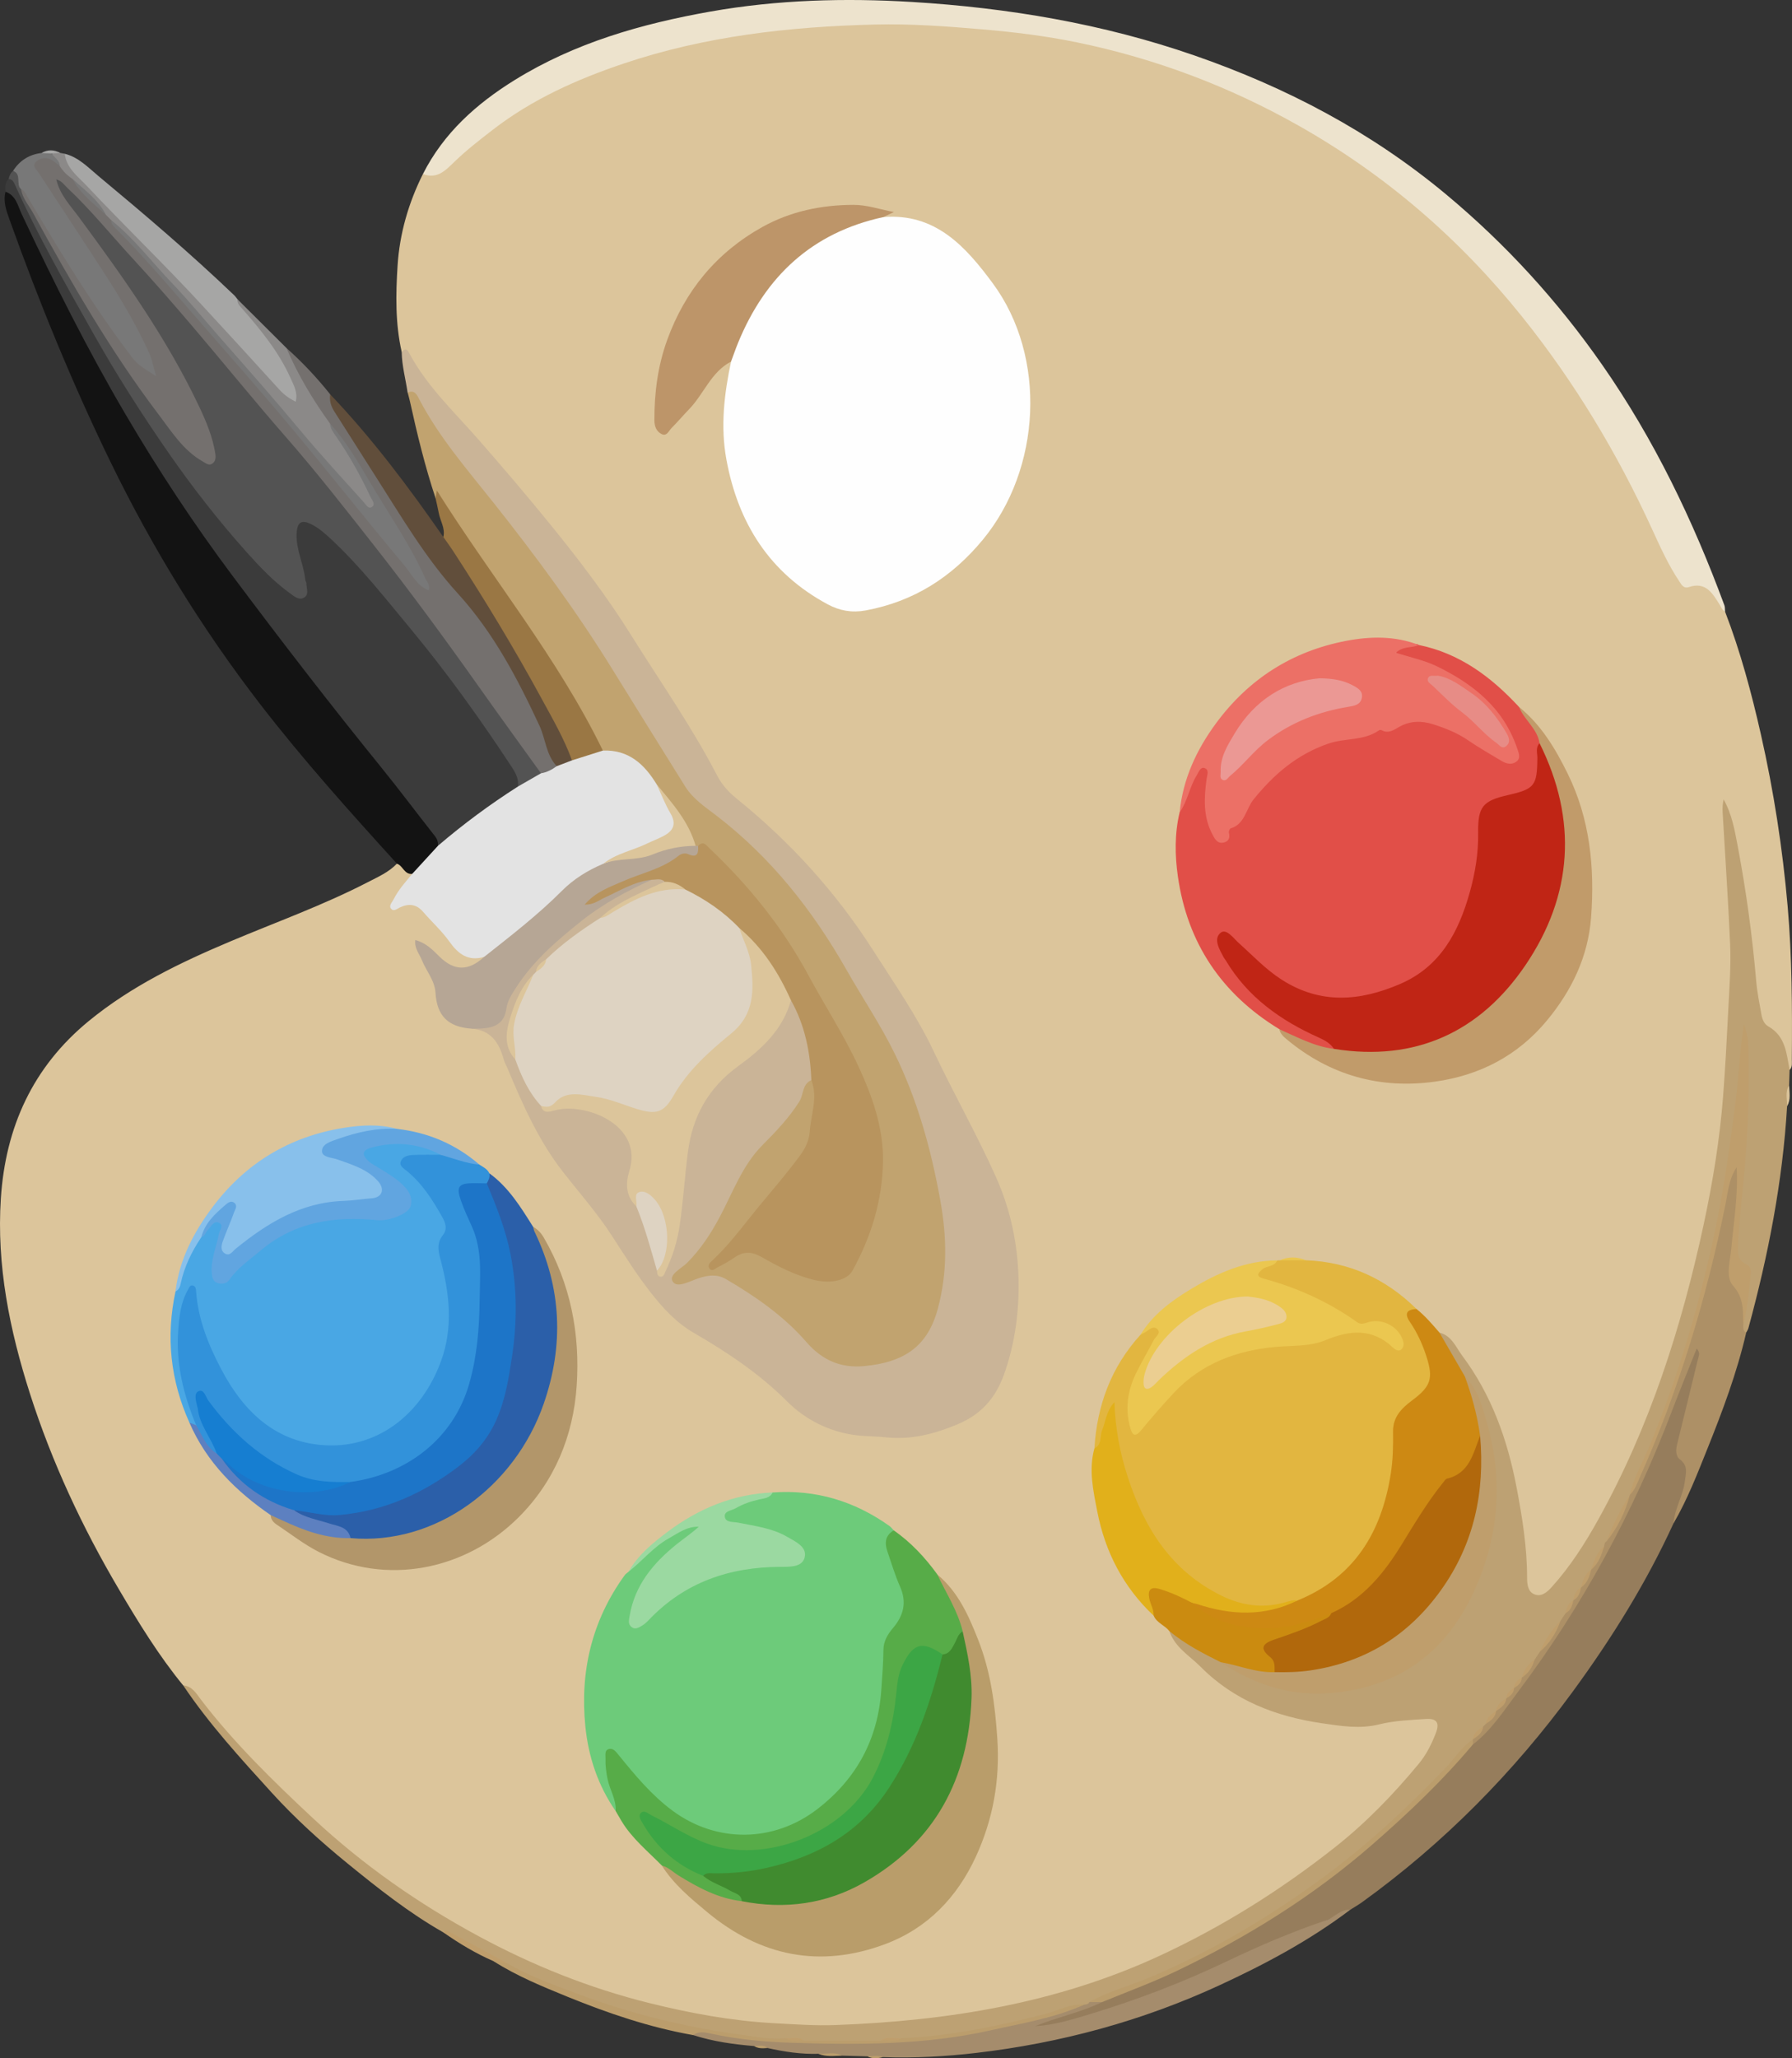 <?xml version="1.0" encoding="UTF-8"?>
<svg id="Layer_1" data-name="Layer 1" xmlns="http://www.w3.org/2000/svg" viewBox="0 0 1150.21 1320.58">
  <rect x="0" y="0" width="1150.21" height="1320.58" fill="#333333" stroke="none"/>
  <path d="M117.59,1081.4c-15.71-19.16-28.61-40.23-41.16-61.47-23.54-39.84-43.05-81.57-57.19-125.71-13.06-40.78-21.52-82.39-18.69-125.39,3-45.47,20.34-84.13,56.42-113.72,27.35-22.43,58.58-37.46,90.76-51.04,29.58-12.48,59.88-23.31,88.45-38.1,6.51-3.37,13.39-6.35,18.6-11.84,5.07-.14,7.37,3.86,10.32,6.89-1.96,7.19-9.5,11.2-11.23,20.1,12.35-6.21,19.06,1.41,25.37,9.26,4.13,5.13,9.16,9.53,12.65,15.11,4.63,7.38,12.45,6.6,19.37,8.24-4.54,9.72-18.23,11.84-27.72,4.19-4.04-3.25-7.3-7.42-11.86-10.08-.51-.29-1-.43-2.21-.18,1.35,4.75,3.9,8.9,6.08,13.16,3.4,6.61,6.35,13.17,6.36,20.93,0,7.7,5.91,11.18,12.04,14.12,2.74,1.32,5.67,1.99,8.6,2.7,11.91.23,17.57,7.1,21.76,17.74,8.66,22,18.15,43.7,31.17,63.65,5.14,7.87,11.05,15.09,16.93,22.36,11.09,13.69,21.09,28.08,30.49,43,15.42,24.47,33.93,45.95,60.93,58.67,16.42,7.74,28.58,21.12,41.81,33.07,13.56,12.24,29.34,20.91,47.7,22.7,24.94,2.44,49.49.83,71.34-13.55,7.47-4.91,12.16-11.68,15.93-20.23,8.94-20.27,10.95-41.79,10.99-62.97.04-21.5-3.97-42.94-12.63-63.41-11.93-28.2-27.82-54.34-40.53-82.12-7.29-15.95-18.18-30.12-26.99-45.36-18.81-32.57-40.81-62.72-67.62-89.14-9.18-9.05-18.79-17.76-28.93-25.79-9.03-7.15-15.53-16.22-21.09-26.15-36.23-64.75-77.69-125.89-126.04-182.28-16.47-19.21-33.96-37.5-50.38-56.75-5.39-6.32-9.61-13.41-14.27-20.21-1.5-2.19-2.21-5.16-5.29-5.98-4.14-18.31-3.82-36.93-2.64-55.4,1.31-20.56,7.01-40.22,16.25-58.74,16.38-2,25.09-15.69,36.5-24.83,20.9-16.75,44.07-29.07,68.5-39.32,39.94-16.76,81.89-25.84,124.78-30.08,33.07-3.26,66.21-5,99.6-2.78,25,1.66,50.01,2.96,74.65,7.34,80.32,14.29,153.09,46.02,217.78,95.94,62.73,48.41,110.45,109.16,148.04,178.49,11.83,21.82,21.58,44.6,33.05,66.55,3.47,6.64,6.94,12.37,16.05,11.14,4.34-.58,7.65,2.51,10.29,5.95,2.88,3.75,4.49,8.16,6.56,12.33,9.87,25.61,16.95,52.06,23,78.77,8.24,36.34,13.92,73.06,17.17,110.26,2.85,32.7,2.96,65.34,2.7,98.06-.02,2.41.53,5.01-1.44,7.06-2.13-1.69-2.12-4.36-3.06-6.61-3.13-7.52-5.09-15.47-12.53-20.75-5.54-3.94-5.4-11.17-6.35-17.37-2.46-16.04-3.68-32.23-5.86-48.32-3.33-24.53-6.56-49.07-13.3-72.76,3.15,34.95,5.57,70.25,5.18,105.57-.9,81.36-12.54,161.21-37.74,238.71-13.79,42.43-30.12,83.92-53.55,122.22-6.19,10.12-13.2,19.63-20.42,29-.84,1.09-1.81,2.08-2.83,3-3.93,3.57-8.1,7.43-13.84,5.17-5.78-2.27-6.27-8.03-6.45-13.26-.97-27.64-5.57-54.67-12.91-81.3-7.06-25.61-19.43-48.39-36.09-68.95-1.22-1.51-2.74-2.7-4.45-3.62-6.35-4.75-10.89-11.36-16.92-16.45-19.51-18.64-42.87-28.54-69.65-30.66-5.23-1.35-10.47-1.33-15.72-.15-.79.24-1.6.39-2.41.51-35.5,3.44-64.12,19.55-86.59,46.99-17.53,20.83-26.8,44.97-28.92,71.98-3.03,31.86,4.35,61.11,22.31,87.56,4.31,6.35,9.08,12.44,14.5,17.93,3.3,4.32,8.6,6.68,11.32,11.57,18.95,25.55,43.36,43.33,74.07,52.18,13.28,3.82,26.93,5.51,40.64,6.52,12.72.94,25.15-2.26,37.69-3.75,3.28-.39,6.54-.95,9.85-.83,8.62.3,11.46,4.07,8.6,12.36-2.62,7.58-6.64,14.49-11.75,20.74-16.07,19.66-33.95,37.58-53.75,53.39-47.92,38.26-100.4,68.51-158.81,87.88-38.83,12.88-78.66,20.69-119.53,23.45-19.47,1.31-38.87,3.46-58.42,3.09-53.34-1.01-104.98-11.17-154.78-30.03-70.81-26.81-132.24-68.06-185.71-121.6-20.83-20.85-40.74-42.44-59.26-65.34-1.04-1.29-1.97-2.66-3.65-3.21Z" style="fill: #dcc59b; stroke-width: 0px;"/>
  <path d="M257.85,225.81c3.03-3.41,4.17-.39,5.31,1.69,11.46,20.97,28.78,37.19,44.28,54.9,15.5,17.71,30.77,35.64,45.62,53.9,18.67,22.95,36.61,46.52,52.29,71.62,18.59,29.75,38.81,58.5,54.98,89.74,3.01,5.81,7.4,10.63,12.61,14.84,34.39,27.77,63.78,60.14,87.57,97.39,13.57,21.26,28.17,42.17,38.89,64.86,12.78,27.06,27.61,53.05,39.86,80.42,9.55,21.34,14.03,43.54,14.5,65.77.42,20.01-2.09,40.49-9.13,60.39-5.81,16.43-15.42,26.52-30.61,32.78-14.5,5.98-29.18,9.81-45.31,8.11-8.25-.87-16.51-.51-24.9-2.26-15.14-3.16-28.2-10.4-38.58-20.77-17.84-17.82-38.31-31.52-59.89-43.98-11.08-6.4-19.53-15.55-27.38-25.53-9.35-11.88-17.3-24.61-25.51-37.25-9.36-14.43-20.88-27.38-31.45-40.98-15.43-19.85-25.51-42.77-35.18-65.8-.85-2.02-1.99-3.96-2.56-6.06-2.92-10.72-8.33-18.72-20.59-19.56.35-.44.75-1.03,1.22-1.04,13.06-.26,17.76-8.49,22.29-19.65,6.81-16.76,20.45-28.94,34.1-40.53,17.66-15,36.4-28.3,58.55-36.03,2.99-.53,5.98-1.06,8.1,1.97-.44,4.57-4.45,5.05-7.56,6.43-11.54,5.13-22.67,10.98-32.74,18.67-11.82,8.44-23.79,16.68-34.6,26.43-3,2.14-5.38,4.84-7.23,8.03-.62.95-1.31,1.85-2.02,2.73-6.1,8.11-10.34,17.04-13.45,26.75-2.95,9.21-2.3,17.56,2.63,25.71,5.21,10.14,9.32,20.91,17.13,29.53,2.68,2.22,5.66,1.56,8.64.97,11.63-2.32,22.43.41,32.51,5.98,13.76,7.6,18.8,18.14,16.21,33.59-1.39,8.34-1.99,16.37,3.31,23.68,6.63,12.72,9.44,26.74,13.66,40.23,4.58.52,3.84-3.56,4.72-5.8,6.49-16.57,8.4-34.07,9.36-51.61.62-11.34,2.68-22.3,5.49-33.22,4.48-17.42,15.73-29.92,29.53-40.43,8.57-6.53,16.45-13.65,23.14-22.13,3.61-4.57,7.05-9.1,8.33-14.94.47-2.16,1.32-4.3,4.23-4.2,1.39.41,2.62,1.23,3.17,2.48,6.82,15.41,12.35,31.13,10.77,48.42-5.29,10.85-10.21,21.88-18.35,31.13-3.85,4.37-8.47,7.87-12.33,12.15-7.41,8.23-13.41,17.42-18.14,27.46-9.53,20.25-19.85,39.98-37.09,55.06-.6.53-1.12,1.23-.65,2.84,3.85.65,7.62-.88,11.34-2.23,8.29-3.02,15.72-2.18,23.55,2.48,18.84,11.21,36.1,24.35,50.64,40.7,12.59,14.14,28,14.59,44.65,11.07,19.83-4.2,30.16-17.03,34.88-36.28,5.16-21.03,4.96-41.8,1.34-62.95-6.27-36.59-15.81-72.16-33.9-104.78-22.57-40.67-45.5-81.23-77.49-115.6-8.81-9.46-18.85-17.76-29.13-25.55-14.29-10.83-24.89-24.3-34.23-39.53-30.93-50.44-62.07-100.78-98.69-147.43-18.52-23.59-38.18-46.3-54.56-71.53-3.82-5.89-5.7-13.27-12.37-17.12-1.26-8.71-3.67-17.26-3.81-26.13Z" style="fill: #cab497; stroke-width: 0px;"/>
  <path d="M923.94,855.03c7.85,1.94,10.52,9.36,14.59,14.79,18.8,25.09,29.05,53.91,34.88,84.44,3.64,19.08,6.74,38.24,6.76,57.76,0,4.05.31,8.97,4.46,10.82,4.66,2.08,8.44-1.33,11.43-4.64,11.8-13.11,21.25-27.86,29.79-43.23,32.96-59.3,53.42-123.17,67.61-189.09,5.85-27.18,10.38-54.71,12.53-82.61,1.41-18.31,2.37-36.6,3.29-54.93.72-14.26,1.83-28.52,1.2-42.75-1.23-28.17-3.19-56.3-4.8-84.45-.15-2.68-.02-5.38.65-8.2,5.29,9.36,7.12,19.83,9.05,30.06,5.43,28.73,9.39,57.69,11.88,86.84.6,7.06,2.11,14.04,3.31,21.04.52,3.06,1.74,6.15,4.42,7.67,11.09,6.25,11.71,17.42,13.69,28.01-.1,3.26-.21,6.53-.32,9.79-1.68,4.33.5,9.04-1.3,13.36-2.85,48.45-12.12,95.79-24.85,142.52-.28,1.01-.96,1.91-1.45,2.87-3.67.03-3.2-2.71-3.38-5.02,1.25-9.24,2.28-18.52,3.62-27.76.45-3.07.46-6.37-1.88-8.59-8.04-7.61-6.23-17.25-5.32-26.4,1.51-15.29,2.97-30.59,4.18-45.9,2.08-26.48,2.19-53.05,1.84-74.57-6.59,97.39-27.77,196.32-71.29,289.82-.21.82-.52,1.62-.87,2.39-5.06,9.77-9.96,19.65-14.84,29.53-.69,1.36-1.43,2.7-2.22,4.01-3.16,4.2-5.17,9.04-7.54,13.69-.33.67-.73,1.3-1.16,1.92-2.32,2.92-3.81,6.32-5.46,9.61-.33.66-.72,1.28-1.14,1.89-1.56,2.01-2.79,4.22-3.9,6.5-.33.65-.71,1.26-1.13,1.86-1.8,2.26-3.09,4.83-4.34,7.42-1.05,1.97-2.18,3.88-3.55,5.64-4.58,6.03-8.71,12.38-12.68,18.82-1.14,1.9-2.23,3.85-3.65,5.57-3.07,3.04-5.41,6.62-7.62,10.3-.36.61-.78,1.19-1.23,1.74-1.38,1.58-2.75,3.17-3.82,4.99-.36.6-.78,1.17-1.22,1.71-1.38,1.56-2.72,3.16-3.78,4.97-.36.61-.79,1.16-1.23,1.71-1.88,2.05-3.88,4-5.29,6.44-.36.6-.79,1.16-1.23,1.7-2.14,2.28-4.33,4.52-5.93,7.25-.6.89-1.28,1.7-2.02,2.48-2.31,2.27-4.54,4.6-6.13,7.47-.41.66-.87,1.26-1.37,1.85-13.18,14.4-26.33,28.82-40.49,42.27-36.25,34.42-76.1,63.87-120.01,87.92-25.17,13.79-51.34,25.08-78.33,34.62-2.37.84-4.5,2.02-6.47,3.56-1.49,1.02-3.15,1.57-4.92,1.8-10.93,1.3-21.05,5.67-31.66,8.2-27.9,6.67-55.92,12.46-84.71,13.47-4.78.03-9.59-.39-14.24,1.25-15.72.68-31.43.69-47.15.04-4.09-1.36-8.33-1.42-12.58-1.31-43.52-1.8-85.43-11.47-126.4-25.78-17.93-6.26-35.23-14.04-52.38-22.13-13.5-7.86-27.08-15.59-41.28-22.19-22.05-12.53-41.85-28.23-61.42-44.17-17.23-14.03-33.74-28.99-48.7-45.43-20.04-22.03-40.18-44.02-56.85-68.85,5.81.4,8.49,5.34,11.3,9.01,21.47,28.07,46.72,52.64,72.39,76.57,31.76,29.6,67.25,54.39,105.55,75.11,34.94,18.9,71.54,33.58,110.02,43.12,26.23,6.5,52.8,11.43,80.02,12.9,13.16.71,26.32,1.67,39.44,1.18,71.93-2.67,141.95-13.85,208.1-44.49,40.37-18.7,77.6-42.11,112.35-69.51,20-15.77,37.77-34.13,54.03-53.83,4.75-5.75,8.07-12.5,10.77-19.4,2.61-6.69.67-9.59-6.32-9.14-10.07.64-20.35,1.06-30.06,3.47-12.52,3.11-24.86.99-36.74-.74-29.18-4.25-56.18-14.44-77.68-36.08-7.24-7.28-16.66-12.54-20.19-23.04,1.77-.61,3.23.22,4.5,1.2,9.28,7.17,19.94,12,30.05,17.77,46.79,31.17,105.94,23.77,142.38-18.51,15.62-18.12,23.25-40.19,27.77-63.45,5.94-30.6,2.43-60.1-9.8-88.65-1.51-3.52-2.99-7.11-5.85-9.85-5.6-9.8-13.39-18.48-15.66-30.02Z" style="fill: #bda173; stroke-width: 0px;"/>
  <path d="M261.66,251.94c4.55-2.23,6.18,1.84,7.46,4.29,12.83,24.5,30.92,45.23,47.92,66.66,27.29,34.39,53.26,69.65,76.32,107.03,15.41,24.98,30.96,49.87,46.49,74.78,4.92,7.9,12.74,13.04,19.78,18.44,35.2,26.99,61.93,60.83,83.69,99.11,10.17,17.89,21.7,34.97,30.82,53.5,14.78,30.04,23.53,61.82,29.44,94.66,4.19,23.3,4.58,46.05-1.59,69.15-6.51,24.37-21.63,34.5-47.22,36.94-15.2,1.45-27.09-3.82-37.12-15.36-14.55-16.74-32.6-29.27-51.65-40.42-5.76-3.37-11.49-2.54-17.38-.65-5.67,1.81-13.81,6.66-16.73,2.35-3.09-4.55,5.58-8.54,9.34-12.35,8.61-8.73,15.19-18.76,20.86-29.46,8.34-15.75,14.44-32.94,27.27-45.85,8.7-8.75,17.09-17.51,23.73-28.03,2.81-4.46,1.69-11.1,7.67-13.67,4.82.83,3.72,4.86,3.66,7.71-.36,19.26-3.11,37.4-17.15,52.68-16.73,18.2-31.04,38.54-47.72,57.13,3.82-.82,7.06-2.89,10.19-5.09,6.55-4.61,13.1-4.82,20.1-.81,7.88,4.52,16.03,8.55,24.58,11.72,4.67,1.74,9.42,3,14.42,3.37,9.24.68,15.45-2.65,19.71-11.47,9.23-19.13,15.03-39.25,16.02-60.24,1.02-21.84-5.6-42.65-15.18-62-20.04-40.47-41.55-80.13-70.71-115.07-7.27-8.71-15.96-15.93-23.77-24.07-1.75-1.82-3.96-2.97-6.57-3.09-.81-.12-1.55-.41-2.25-.83-7.08-13.93-15.93-26.69-25.9-38.7-7.62-12.47-18.36-20.17-33.15-21.71-2.28-1.28-3.43-3.49-4.57-5.68-23.38-44.91-52.56-86.11-81.77-127.27-5.89-8.3-11.05-17.02-16.48-25.59-1.06-1.67-.86-5.37-4.65-4.36-6.78-20.4-11.85-41.26-16.47-62.23-.41-1.85-.94-3.67-1.42-5.51Z" style="fill: #c1a36f; stroke-width: 0px;"/>
  <path d="M1107.25,392.4c-1.87-.9-2.4-2.73-3.42-4.35-4.54-7.2-8.87-15.08-19.84-11.36-3.46,1.17-4.83-1.74-6.33-4-6.89-10.35-11.99-21.67-17.13-32.89-22.39-48.88-49.83-94.56-83.52-136.57-40.13-50.05-87.86-91.21-143.59-122.67-44.44-25.09-91.86-43.02-142.03-53.35-20.12-4.14-40.4-6.62-60.84-8.37-22.96-1.97-45.92-3.67-68.95-3.1-54.79,1.35-108.96,7.43-161.19,25-30,10.09-58.85,22.97-84.14,42.54-8.44,6.53-16.93,13.1-24.57,20.5-5.9,5.71-11.1,11.31-20.24,7.87,13.31-26.3,34.3-45.06,58.94-60.32,38.62-23.91,81.33-36.06,125.57-43.91C498.91-.17,542.37-1.37,585.58,1.27c61.53,3.76,122.18,13.92,180.8,34.22,59.07,20.45,113.52,49.02,161.73,89.17,38.39,31.97,71.67,68.4,100.27,109.42,33.37,47.85,58.31,99.79,78.43,154.27.46,1.24.3,2.7.43,4.05Z" style="fill: #ede3cd; stroke-width: 0px;"/>
  <path d="M3.56,123.03c-.25-2.94-.4-5.87,1.96-8.18,4.38-2,5.08,1.81,6.26,4.25,29.09,59.7,61.28,117.65,99.42,172.09,19.43,27.74,40.21,54.48,64.7,78.09,3.98,3.84,8.13,7.45,12.79,10.4,4.18,2.65,6.39,1.12,5.8-3.66-.92-7.38-2.82-14.59-4.68-21.79-1.18-4.57-2.01-9.19-1.1-13.88,1.24-6.39,4.69-8.41,10.77-6.08,6.02,2.31,10.67,6.7,15.29,11.05,13.46,12.66,25.51,26.59,37.34,40.76,27.19,32.57,52.95,66.2,75.98,101.87,3.25,5.04,7.14,9.97,5.74,16.67-.71,2.25-2.51,3.49-4.38,4.64-15.12,9.29-29.21,19.96-42.69,31.47-1.64,1.4-3.28,2.98-5.78,2.25-24.5-33.89-51.62-65.74-77.22-98.77-41.8-53.93-83.71-107.77-118.79-166.5-27.11-45.38-51.07-92.42-73.21-140.39-2.31-5.01-5-9.79-8.19-14.28Z" style="fill: #3b3b3b; stroke-width: 0px;"/>
  <path d="M332.41,504.67c.68-4.72-1.42-8.69-3.82-12.35-20.16-30.71-41.54-60.52-65.01-88.82-16.28-19.63-32.03-39.69-50.68-57.21-4.02-3.77-8.13-7.45-13.02-9.89-6.38-3.18-9.08-1.43-9.48,5.79-.57,10.34,4.55,19.68,5.54,29.77.08.8.73,1.57.72,2.35-.02,3.14,1.93,7.08-1.47,9.11-3.26,1.93-6.24-.73-8.91-2.65-10.58-7.57-19.5-17.02-28.08-26.61-18.08-20.21-34.76-41.61-50.22-63.89-17.19-24.79-33.41-50.22-48.22-76.52-17.62-31.3-35.43-62.49-50.2-95.29-.81-1.79-1.68-3.52-4.02-3.61.48-1.98,1.13-3.87,2.85-5.17,7.16.48,4.7,6.88,6.58,10.62,7.2,16.42,16.79,31.55,25.71,47.02,17.33,30.04,34.93,59.93,55.67,87.83,8.86,11.92,17.4,24.14,28.29,34.36,2.63,2.47,6.07,6.82,9.7,4.59,3.74-2.31,1.12-7.21.03-10.66-8.05-25.42-21.48-48.18-35.36-70.71-17.64-28.63-37.85-55.47-57.54-82.67-1.62-2.23-3.37-4.4-4.41-6.96-1.08-2.65-4.1-5.85-1.3-8.18,2.95-2.45,5.52,1.01,7.59,2.99,5.78,5.51,11.65,10.96,16.88,16.99,19.49,22.42,39.56,44.32,58.94,66.83,38.6,44.83,77.2,89.65,113.89,136.1,33.29,42.15,64.64,85.7,95.6,129.54,4.14,5.86,8.68,11.37,13.31,16.83,3.03,3.57,6.17,7.11,5.91,12.29-4.16,4.6-9.05,7.82-15.45,8.2Z" style="fill: #535353; stroke-width: 0px;"/>
  <path d="M3.56,123.03c6.7,2.34,7.83,8.92,10.31,14.2,20.59,43.73,42.16,86.92,66.7,128.63,21.03,35.75,43.78,70.3,68.59,103.48,30.99,41.43,62.57,82.39,95.17,122.58,11.89,14.66,23.2,29.8,34.89,44.63,1.5,1.9,1.99,3.82,1.95,6.07-2.36,8.93-9.34,13.63-16.59,18.08-5.08.53-5.94-5.26-9.8-6.55-30.29-33.33-60.38-66.8-87.92-102.52-37.37-48.46-69.16-100.23-95.93-155.23C46.28,245.71,25,193.68,6.03,140.67c-2.02-5.64-4.12-11.42-2.47-17.64Z" style="fill: #131313; stroke-width: 0px;"/>
  <path d="M1074.25,977.21c-17.56,38.37-39.76,73.98-64.63,107.96-38.12,52.08-82.96,97.5-135.36,135.31-2.44,1.76-5.07,3.24-7.61,4.86-60.76,26.84-120.03,57.41-184.87,74.09-3.46.89-6.92,1.84-10.47,2.31-2.88.38-7.14,2.21-8.12-1.16-.99-3.39,3.43-4.36,6.22-5.17,7.13-2.06,14.1-4.74,21.28-6.49,5.39-1.32,10.46-3.17,15.39-5.55,19.43-8.22,39.43-15.13,58.27-24.75,40.68-20.78,79.02-44.98,113.78-74.91,18.14-15.62,35.25-32.21,52-49.23,5.16-5.25,9.29-11.5,14.74-16.53,16.3-17.21,30.29-36.3,43.83-55.64,24.35-34.77,44.82-71.84,62.68-110.32,11.59-24.97,21.2-50.76,31.19-76.4,1.19-3.07,2.24-6.23,4.17-8.96.82-1.16,2.02-2.12,3.47-1.71,1.46.41,1.94,1.91,1.99,3.29.15,4.46-1.12,8.71-2.16,12.98-3.58,14.71-8.04,29.19-10.94,44.07-.77,3.95-1,7.69,1.99,10.86,3.87,4.11,3.67,8.85,2.6,13.93-1.99,9.47-6.22,18.14-9.44,27.16Z" style="fill: #967d5c; stroke-width: 0px;"/>
  <path d="M347.23,496.15c-13.09-18.2-26.29-36.33-39.24-54.63-21.99-31.07-44.5-61.78-68.03-91.69-18.43-23.43-36.79-46.94-56.45-69.42-20.54-23.48-40.15-47.76-60.39-71.5-12.26-14.38-24.67-28.65-37.49-42.53-14.14-15.32-27.23-31.61-42.47-45.9-1.96-1.83-3.38-4.37-7.05-5.4,2.38,10.04,9.13,16.91,14.6,24.32,28.5,38.66,56.39,77.69,77.05,121.32,4.57,9.66,8.72,19.49,10.41,30.21.44,2.82.23,5.06-1.93,6.55-2.16,1.49-4.23-.32-6.07-1.36-12.64-7.14-20.14-19.34-28.5-30.36-30.74-40.51-56.04-84.49-80.4-129.01-2.75-5.02-6.82-9.39-7.73-15.34,5.24-.47,5.95,4.25,7.75,7.24,19.37,32.29,38.81,64.53,61.65,94.56,2.16,2.84,4.11,5.87,6.77,8.29,1.62,1.47,3.24,2.97,6.1,4.13.44-4.19-1.48-7.38-3.01-10.62-12.02-25.43-27.37-48.88-43-72.16-8.27-12.32-16.82-24.47-24.56-37.13-2.46-4.02-7.76-8.38-2.35-13.77,3.83-3.82,9.49-2.53,15.98,3.07,2.86,3.15,6.08,5.97,8.7,9.34,6.04,8.47,14.26,14.88,21.28,22.42,1.36,1.38,2.66,2.81,3.81,4.36,12.3,14.06,25.04,27.73,37.53,41.62,23.53,26.16,46.18,53.06,69.09,79.76,31.34,36.52,60.96,74.46,93.04,112.31-6.07-14.38-12.94-26.74-20.7-38.55-12.37-18.84-22.29-39.23-36.14-57.14-1.68-2.17-3.1-4.55-5.28-6.3-10.79-13.31-17.88-28.89-26.54-43.51-1.12-1.88-1.78-4.1.17-6.07,10.23,9.1,19.56,19.05,28.1,29.75,6.86,18.62,20.11,33.43,30.1,50.18,11.85,19.86,25.02,38.89,38.24,57.87,4.43,6.36,9.63,12.07,14.72,17.8,29.39,33.08,49.14,71.42,62.77,113.2-2.48,4.02-5.45,6.8-10.54,4.09Z" style="fill: #74706e; stroke-width: 0px;"/>
  <path d="M1074.25,977.21c.58-9.39,6.06-17.42,7.19-26.78.65-5.37,2.24-9.89-3.08-13.97-3-2.3-2.78-6.24-1.85-9.97,4.56-18.31,8.97-36.65,13.47-54.98.44-1.8,1.49-3.55-.95-6.25-5.52,13.89-10.98,27.17-16.09,40.59-24.56,64.56-57.27,124.69-98.76,179.88-8.81,11.71-16.86,24.4-28.8,33.56-1.01-1.1-.91-2.19.02-3.27h0c1.87-3.02,4.8-5.2,6.61-8.27.55-.55,1.1-1.1,1.64-1.65,1.88-3.01,4.82-5.18,6.62-8.26h0c1.86-3.03,4.81-5.18,6.61-8.26h0c1.52-2.3,3.5-4.26,4.96-6.61h0c1.52-2.3,3.5-4.26,4.96-6.61h0c2.98-3.69,5.37-7.81,8.26-11.57,1.1-1.65,2.2-3.3,3.3-4.95,4.83-6.33,9.11-13.03,13.23-19.83,1.1-1.65,2.19-3.3,3.29-4.95,2.12-2.47,2.97-5.71,4.97-8.25h0c2.09-2.49,2.96-5.71,4.96-8.26h0c2.79-3.52,3.94-7.98,6.61-11.56h0c3.42-4.59,4.98-10.21,8.26-14.88.05-1.35.33-2.58,1.64-3.3,5.66-9.56,10.47-19.55,14.88-29.73h0c14.42-30.83,26.62-62.49,36.77-95,10.99-35.18,19.09-71.02,26.01-107.16.21-1.08.21-2.19.53-3.25.81-2.66,1.67-6.06,4.86-5.84,3.88.27,2.84,4.1,2.79,6.58-.33,15.33-2.95,30.48-3.58,45.8-.44,10.64-2.22,20.89,5.24,30.72,3.73,4.92.91,12.65.1,19.09.03,1.92-.26,3.95,1.88,5.08-5.92,25.62-15.15,50.16-24.91,74.48-6.49,16.19-12.81,32.49-21.61,47.64Z" style="fill: #ad9066; stroke-width: 0px;"/>
  <path d="M707.45,1284.57c-13.8,6.66-28.91,9.65-43.06,15.45,12.22-.68,23.82-4.26,35.32-7.75,30.24-9.19,59.75-20.44,88.26-34.09,20.57-9.84,41.5-18.76,63.07-26.04,5.48-1.85,9.28-7.22,15.61-6.8-25.96,19.61-54.48,34.84-83.9,48.42-49.68,22.94-101.9,37.07-156.17,43.42-19.86,2.32-39.9,3.41-59.96,2.69-3.27.05-6.57.73-9.78-.48-5.45-.15-10.9-.31-16.35-.46-4.94-1.55-10.16.48-15.09-1.19-11.11.37-21.99-1.29-32.79-3.71-2.7-1.44-5.85.21-8.54-1.25-13.28-1.1-26.43-2.93-39.16-7.04,1.89-5.07,5.81-2.8,8.99-2.26,33.66,5.77,67.59,7.22,101.66,6.69,43.57-.68,86.09-7.98,127.79-20.37,4.18-1.24,8.42-2.3,12.58-3.6,1.35-.03,2.58-.31,3.29-1.62,2.74-1.19,5.47-2.37,8.22-.02Z" style="fill: #a58c6c; stroke-width: 0px;"/>
  <path d="M41.55,98.66c8.9,2.19,15.07,8.84,21.65,14.31,29.73,24.72,59.19,49.77,87.16,76.51.78.75,1.39,1.68,2.07,2.52,3.22,5.53,7.87,9.88,12.26,14.38,10.94,11.22,18.62,24.51,24.98,38.62,1.87,4.14,5.01,10.02.56,12.88-4.35,2.8-8.39-2.58-11.5-5.79-15.13-15.59-29.82-31.62-44.38-47.74-20.29-22.47-41.03-44.49-62.6-65.73-9.2-9.06-17.94-18.57-26.48-28.25-2.88-3.27-5.82-6.76-3.72-11.72Z" style="fill: #a6a6a5; stroke-width: 0px;"/>
  <path d="M357.37,491.59c-6.92-7.24-7.12-17.39-11.1-25.95-14.15-30.41-29.57-59.8-52.46-84.9-20.55-22.53-35.97-48.89-52.34-74.48-9-14.07-17.95-28.17-26.9-42.28-2.11-3.33-3.25-6.95-2.64-10.97,26.98,28.31,50.37,59.47,72.62,91.54,3.15.84,5.01,3.15,6.69,5.74,27.21,42.24,53.09,85.26,75.47,130.3,1.25,2.51,2.53,4.93,1.01,7.76-2.94,2.71-6.2,4.38-10.35,3.23Z" style="fill: #614e3b; stroke-width: 0px;"/>
  <path d="M367.13,487.86c-5.03-13.92-12.48-26.68-19.5-39.6-17.65-32.47-36.83-64.06-57-95.03-1.93-2.96-4.04-5.79-6.07-8.68,1.35-5.6-2.01-10.32-2.96-15.49-.58-3.15-1.35-6.25-2.04-9.38.23-1.29.46-2.58.87-4.94,35.48,56.45,77.61,107.4,106.52,166.84-5.51,5.56-12.3,7.06-19.81,6.27Z" style="fill: #9a7744; stroke-width: 0px;"/>
  <path d="M41.55,98.66c1.07,9.34,8.6,14.68,14.17,20.61,24.23,25.78,49.78,50.32,73.76,76.32,16.71,18.13,33.41,36.29,49.98,54.55,2.79,3.08,6.04,5.45,10.34,7.61,1.49-5.95-1.22-10.47-3.26-15.04-7.47-16.74-18.91-30.74-30.85-44.38-1.64-1.88-3.56-3.51-3.28-6.34,10.47,10.42,20.94,20.84,31.41,31.26,7.38,17.29,17.01,33.3,27.99,48.51,8.29,13.24,17.71,25.78,24.6,39.88,1.09,2.22,2.35,4.36,3.29,6.65,1.14,2.75,3.04,5.96-.25,8.16-2.86,1.92-5.1-.78-7.12-2.54-6.46-5.63-11.45-12.6-17.02-19.03-34.48-39.77-68.14-80.24-103.45-119.3-13.42-14.85-26.92-29.62-40.49-44.34-1.1-1.11-2.2-2.21-3.3-3.32-6.26-8.54-15.13-14.66-21.49-23.1-3.35-2.16-6.11-4.91-8.24-8.29-.78-3.34-6.52-4.12-4.58-8.86,1.64-.23,3.28-.43,4.82.43.99.18,1.97.37,2.96.55Z" style="fill: #8b8988; stroke-width: 0px;"/>
  <path d="M33.29,98.47c1.46,2.83,5.16,4.26,5.05,8.07-1.73-1.34-3.32-2.92-5.22-3.97-3.5-1.94-7.17-1.37-9.96,1.2-3.01,2.78.27,4.95,1.63,7.04,14.07,21.58,28.29,43.05,42.29,64.68,10.59,16.37,20.53,33.13,28.62,50.91,1.84,4.04,2.63,8.56,4.53,14.97-6.89-4.38-11.7-7.14-15.26-11.81-24.99-32.75-46.35-67.86-67.29-103.25-1.12-1.89-1.84-4.04-4.14-4.9-3.6-3.09.62-9.62-5.17-11.75,4.28-6.72,10.38-10.54,18.28-11.51,2.26-.89,4.5-1.32,6.64.31Z" style="fill: #787878; stroke-width: 0px;"/>
  <path d="M695.94,1286.21c-19.07,8.59-39.63,11.87-59.8,16.42-42.28,9.52-85.29,9.4-128.22,8.04-17.32-.55-34.79-2.19-51.91-5.94-3.55-.78-7.61-1.56-11.09,1.02-27.91-4.92-54.59-13.99-80.73-24.63-16.2-6.6-32.44-13.27-47.3-22.72,3.44-2.59,5.96.85,8.93,1.38,14.22,8.34,29.76,13.79,45.05,19.55,34.39,12.97,70.01,21.53,106.42,26.42,8.88,1.19,17.87,2.96,26.97,1.94,3.62,2.22,7.94-.49,11.57,1.64,16.52,0,33.04,0,49.56,0,4.2-2.19,9.03.63,13.22-1.64,31.57-1.22,62.22-7.79,92.7-15.62,8.16-2.09,15.79-6.63,24.63-5.85Z" style="fill: #bb9d6c; stroke-width: 0px;"/>
  <path d="M325.82,1259.76c-2.97-.46-5.95-.92-8.92-1.38-11.47-4.98-22.13-11.36-32.34-18.54.7-1,1.73-1.49,2.79-.92,12.84,6.91,25.65,13.88,38.47,20.84Z" style="fill: #bf9e6c; stroke-width: 0px;"/>
  <path d="M525.4,1317.75c5.05.21,10.24-1.5,15.1,1.19-5.07.05-10.2.93-15.1-1.19Z" style="fill: #bb9d6c; stroke-width: 0px;"/>
  <path d="M1147.07,709.7c.08-4.49-1.41-9.13,1.3-13.36.1,4.51,1.25,9.11-1.3,13.36Z" style="fill: #dcc59b; stroke-width: 0px;"/>
  <path d="M33.29,98.47c-2.21-.1-4.42-.21-6.64-.31,3.97-2.27,7.94-2.21,11.93-.06-1.76.12-3.53.24-5.29.37Z" style="fill: #a6a6a5; stroke-width: 0px;"/>
  <path d="M556.85,1319.4c3.27-.08,6.58-.82,9.78.48-3.31.88-6.59,1.16-9.78-.48Z" style="fill: #bb9d6c; stroke-width: 0px;"/>
  <path d="M484.08,1312.79c2.9.06,5.99-1.16,8.54,1.25-2.94.19-5.89.49-8.54-1.25Z" style="fill: #bb9d6c; stroke-width: 0px;"/>
  <path d="M566.98,139.3c33.55-2.78,53.01,19.21,70.16,42.37,35.02,47.3,31.21,119.29-6.37,164.69-19.88,24.02-44.28,39.57-75.06,45.29-8.88,1.65-16.76.23-24.47-3.91-37.28-20.05-57.5-52.09-65-92.92-3.88-21.14-1.42-42.04,2.99-62.82-1.35-7.27,2.46-13.48,5.23-19.39,16.44-35.18,42.13-60.54,79.9-72.26,4.01-1.24,8.18-3.69,12.63-1.04Z" style="fill: #fefefe; stroke-width: 0px;"/>
  <path d="M395.17,1162.03c-11.32-16.33-17.48-34.78-19.44-54.21-3.57-35.29,4.13-68.08,25.25-97.16.62-.86,1.61-1.46,2.43-2.17,9.88-11.17,20.29-21.7,34.01-28.25,1.49-.71,2.95-1.51,4.53-2,2.67-.84,5.96-1.88,7.42,1.05,1.3,2.6-1.62,4.41-3.61,5.76-8.94,6.05-16.83,13.27-24.33,21-7.98,8.22-12,18.32-14.47,29.2-.47,2.06-1.46,4.68,1.07,5.91,2.3,1.11,4.22-.78,5.77-2.29,4.72-4.64,9.82-8.83,15-12.94,15.76-12.51,33.68-19.38,53.72-21.19,7.94-.72,15.88-1.39,23.82-2.04,2.97-.24,6.46-.93,7.26-4.43.7-3.06-1.99-4.97-4.07-6.7-6.3-5.25-13.83-7.82-21.69-9.59-6.18-1.39-12.46-2.29-18.57-3.97-2.37-.65-5.04-1.28-5.54-4.24-.57-3.37,1.99-4.83,4.38-6.28,7.16-4.32,15.01-6.78,23.16-8.34,1.65-.32,3.22-.68,4.66-1.54,27.61-2.03,52.48,5.51,74.93,21.45,1.08.77,1.89,1.91,2.82,2.88-3.36,6.99-2.57,13.76.81,20.52,1.47,2.94,2,6.32,3.39,9.29,6.22,13.26,5.5,25.41-4.69,36.64-4.15,4.57-3.9,10.59-4,16.44-.35,19.03-1.81,37.93-9.84,55.58-11.8,25.93-30.26,44.99-57.54,54.6-25.3,8.91-48.75,4.56-70.42-10.6-13.21-9.24-23.38-21.56-33.64-33.78-1.46-1.74-2.75-5.1-5.49-3.87-2.52,1.13-1.43,4.44-1.28,6.8.4,6.37,2.62,12.34,4.42,18.39.99,3.33,2.82,6.79-.22,10.08Z" style="fill: #6dcb7a; stroke-width: 0px;"/>
  <path d="M910.67,413.83c26.31,5.36,46.54,20.55,64.31,39.74,4.35,4.78,8.19,9.96,11.97,15.2,1.79,2.49,2.97,5.11,2.58,8.25-1.12,5.17-.41,10.42-.75,15.63-.72,11.09-5.19,16.34-16.05,18.9-20.9,4.92-21.14,5.93-22,27.69-1.02,25.69-7.14,50.24-22.66,71.26-25.92,35.13-79.88,41.67-114.15,14.59-7.59-6-14.02-13.17-21.38-19.36-2.07-1.74-4.54-5.65-7.44-3.07-2.37,2.11-.25,5.8,1.24,8.37,5.94,10.27,12.73,19.97,21.71,27.83,11.87,10.39,25.07,18.76,39.56,25.07,4.21,1.83,8.94,3.44,8.77,9.45-13.77,1.17-24.85-4.95-35.21-13.02-37.03-22.53-59.05-55.27-65.15-98.09-1.92-13.51-2.12-27.44,1.13-41.04,2.88-7.7,4.28-15.94,8.39-23.16,1.82-3.19,3.42-7.98,8.26-6.23,4.23,1.53,2.78,5.92,2.5,9.45-.8,10.15-2.04,20.35,2.61,30.03,1.17,2.43,1.88,5.69,5.17,5.74,2.87.05,2.18-3.44,3.53-4.94,14.93-16.54,24.92-37.57,45.89-48.69,13.08-6.93,26.65-11.04,41.2-13.27,6.6-1.01,13.88-1.94,19.67-4.81,17.13-8.51,31.64-2.07,46,6.11,7.64,4.35,15.03,9.19,22.62,13.66,2.36,1.39,5.07,3.13,7.68,1.26,2.81-2.01,1.23-5.05.62-7.63-1.77-7.45-6.21-13.61-10.96-19.22-14.34-16.93-31.42-29.95-53.63-35.06-4.13-.95-10.72-1.25-10.54-6.14.23-6.36,7.33-3.66,11.43-4.99,1.1-.36,2.14-.31,3.07.48Z" style="fill: #e14f48; stroke-width: 0px;"/>
  <path d="M819.83,808.68c.51-.06,1.01-.07,1.52-.03,5.6-1.23,11.2-1.14,16.81-.04,27.85,1.01,51.37,11.85,71.08,31.31-3.03,3.35-2.76,6.57-.4,10.39,4.34,7.04,7.76,14.58,9.68,22.66,2.4,10.11,1.32,19.45-8.33,25.42-11.13,6.89-13.9,16.7-14.12,29.33-.63,35.87-11.48,67.59-41.75,89.91-6.41,4.72-13.09,9.15-21.08,10.92-6.84.64-13.24,3.5-20.19,3.74-21.22.73-38.12-8.96-53.39-22.2-23.69-20.54-34.81-48.15-42.28-77.56-2.09-8.22-3.59-16.63-3.89-25.71-2.61,5.44-3.53,10.89-5.13,16.13-.91,2.97-1.21,6.79-5.9,6.37,1.65-27.58,10.72-52.16,29.48-72.81,3.37-2.84,6.39-8.88,11.4-4.84,4.51,3.63-.22,8.04-2.23,11.62-7.42,13.2-15.77,26.01-14.96,42.12.08,1.65-.03,3.32.29,4.94.4,2.08.13,4.82,2.72,5.49,2.18.57,3.21-1.78,4.53-3.07,8.46-8.21,14.66-18.49,23.94-25.95,15.04-12.1,31.42-21.08,51.12-22.88,20.19-1.85,40.44-3.53,59.53-11.34,4.69-1.92,9.08-.75,13.33,1.91,4.81,3.01,9.32,6.68,15.15,8.23-.49-8.5-8.08-14.98-15.98-12.81-6.35,1.75-11.11.23-16.15-3.21-14.66-10-30.57-17.43-47.7-22.17-.8-.22-1.6-.45-2.36-.76-3.22-1.33-8-1.75-7.95-6.02.06-4.79,4.45-6.46,8.7-7.3,1.63-.32,3.25-.59,4.54-1.76Z" style="fill: #e2b640; stroke-width: 0px;"/>
  <path d="M121.59,912.77c-12.24-27.07-15.17-55.14-8.94-84.17,3.24-9.73,5.84-19.7,10.76-28.8,1.41-2.62,2.44-5.47,4.67-7.59,2.73-2.33,4.24-5.79,7.25-7.86,1.9-1.3,3.92-2.22,6.15-1.04,2.47,1.31,2.05,3.66,1.68,5.84-.89,5.16-2.45,10.16-3.58,15.26-.72,3.23-1.6,6.43-1.39,9.77.16,2.46.19,5.23,3.19,6.06,2.54.71,3.89-1.36,5.45-2.93,14.48-14.54,30.09-27.18,50.27-33.39,14.59-4.49,29.28-4.24,44.14-3.37,1.92.11,3.86.85,5.74.42,5.72-1.3,11.93-2.94,13.82-9.02,1.67-5.37-2.9-9.12-6.64-12.37-5.01-4.34-10.93-7.4-16.39-11.11-3-2.03-5.94-4.53-5.42-8.62.55-4.3,4.39-5.57,7.83-6.3,13.53-2.87,26.81-1.84,39.64,3.54,1.72.72,3.67,1.54,3.22,4.1-4.44,3.24-9.59,1.45-14.4,2.05-2.63.33-6.03-.42-7.13,2.81-.95,2.8,1.79,4.41,3.58,5.96,8.72,7.52,14.55,17.15,20.11,27,2.57,4.55,3.76,9.3,1.01,14.12-2.98,5.23-2.51,10.47-1,15.96,4.93,17.99,6.94,36.19,2.95,54.65-7.45,34.45-33.64,60.26-67.42,65.12-25.46,3.66-46.58-6.34-63.44-24.77-17.26-18.88-27.42-41.61-32.42-66.67-.46-2.32-.2-4.94-2.6-7.39-4.54,7.24-4.95,15.27-5.53,23-1.31,17.51,1.31,34.56,7.66,51,1.17,3.02,3.07,5.94,2.37,9.46-2.2,3.27-3.54.15-5.19-.7Z" style="fill: #49a7e4; stroke-width: 0px;"/>
  <path d="M367.13,487.86c6.6-2.09,13.21-4.18,19.81-6.27,16.47-.69,26.63,8.67,34.54,21.65,3.8,5.69,7.4,11.53,10.5,17.62,3.99,7.86,2.59,12.59-4.99,17.21-7.07,4.31-15.01,6.7-22.62,9.81-5.59,2.28-11.15,4.61-16.45,7.5-18.02,7.98-30.52,23.05-45.17,35.34-7.77,6.52-15.97,12.54-23.4,19.49-2.26,2.12-4.76,4.76-8.6,3.75-10.29,3.03-16.64-1.84-22.39-9.92-4.87-6.85-11.28-12.58-16.79-18.99-4.25-4.94-9.06-5.46-14.71-2.92-1.86.83-4.09,3.09-5.89.86-1.58-1.96.71-4.03,1.63-5.88,3.05-6.15,7.65-11.19,11.98-16.42,5.53-6.03,11.06-12.05,16.59-18.08,16.2-13.84,33.27-26.5,51.24-37.94,4.94-2.84,9.87-5.68,14.81-8.52,3.81-.58,7.08-2.35,10.14-4.56,3.25-1.24,6.5-2.49,9.76-3.73Z" style="fill: #e3e3e3; stroke-width: 0px;"/>
  <path d="M601.65,1010.26c13.41,11.1,20.18,26.6,26.27,42.06,7.95,20.21,10.77,41.51,12.22,63.33,1.77,26.7-2.78,51.73-13.78,75.62-12.02,26.09-31.07,45.97-58.21,56.11-41.83,15.63-80.07,7.87-114.3-20.6-10.72-8.91-21.42-17.8-29.01-29.75,4.41-1.59,7.16,1.72,10.23,3.67,12.97,8.24,26.4,15.26,41.92,17.27,56,9.45,110.96-21.32,132.65-73.94,12.12-29.4,15.27-59.35,7.3-90.29-.48-1.87-.81-3.76-1.04-5.67-2.27-10.65-7.62-19.99-12.47-29.55-1.29-2.54-3.96-4.92-1.78-8.26Z" style="fill: #b99d6a; stroke-width: 0px;"/>
  <path d="M125.92,914.47c-8.13-19.45-13.1-39.53-11.53-60.79.66-9.01,1.59-18.04,6.26-26.13.78-1.35,1.24-3.37,3.42-2.66,1.45.48,1.69,2.04,1.79,3.44,1.22,18.13,7.94,34.61,16.23,50.34,14.44,27.42,35.43,47.44,68.01,48.69,32.78,1.26,60.44-20.01,72.92-53.9,8.16-22.17,5.39-44.25-.49-66.25-1.43-5.35-2.02-10.03,1.73-14.71,3-3.74,1.82-7.67-.35-11.54-6.2-11.04-12.93-21.63-22.93-29.78-1.79-1.46-4.72-3.05-3.78-5.84,1.06-3.16,4.41-4.1,7.43-4.25,6.04-.29,12.11-.15,18.16-.18,9.24-1.59,16.94,2.92,24.91,6.33,2.4,1.54,5.09,2.76,6.4,5.57,2.34,2.94,1.1,5.19-1.38,7.21-2.25,1.23-4.75,1.18-7.22,1.38-8.38.69-9.76,2.56-6.72,10.39,3.08,7.94,6.53,15.7,9.31,23.8,5.04,14.68,1.18,29.49,1.79,44.2.69,16.65-1.73,32.92-6.72,48.8-11.92,37.98-38.99,57.81-77.12,64.39-44.61,2.84-71.64-25-97.66-57.42.49,11.05,3.82,19.27,8.36,27.15,1.72,2.99,4.54,5.79,2.74,9.81-2.57,1.29-4.52-.22-5.58-2.02-3.02-5.15-8.72-9.03-7.98-16.04Z" style="fill: #3292da; stroke-width: 0px;"/>
  <path d="M910.67,413.83c-4.32,2.11-9.87.45-14.66,4.98,9.2,2.97,18.08,4.76,26,8.58,23.57,11.36,43.17,26.99,51.9,53.07.99,2.94,2.36,6.05-.7,8.28-2.97,2.17-6.37,1.32-9.33-.46-7.29-4.36-14.7-8.57-21.7-13.37-6.91-4.74-14.53-7.73-22.36-10.21-7.24-2.29-14.5-2.31-21.5,1.55-3.48,1.91-7,4.76-11.48,2.28-.42-.23-1.25-.28-1.61-.02-9.77,6.97-21.91,4.88-32.71,8.63-20.08,6.97-34.82,19.63-47.87,35.74-4.97,6.13-5.55,15.85-14.74,18.64-.63.19-1.36,1.97-1.14,2.76,1.1,3.89-.77,6.09-4.18,6.44-3.54.36-5.01-2.78-6.45-5.49-5.97-11.27-5.32-23.27-3.7-35.32.37-2.73,1.94-6.07-1.39-7.13-2.58-.82-3.64,2.61-4.92,4.68-4.63,7.48-5.84,16.53-10.96,23.78,2.06-21.37,10.81-40.14,23.32-57.13,20.9-28.4,48.88-46.29,83.49-52.91,15.54-2.97,31.43-3.3,46.71,2.64Z" style="fill: #ec7066; stroke-width: 0px;"/>
  <path d="M821.17,660.38c11.4,4.99,22.4,11.07,35.05,12.59,1.82-1.72,4.03-1.48,6.22-1.18,56.64,7.68,106.63-27.92,127.2-75.75,15.79-36.7,15.68-73.57.7-110.49-1.15-2.82-2.32-5.57-2.15-8.69-1.47-9.42-9.89-14.91-13.2-23.28,14.22,11.47,23.34,26.75,31.22,42.76,14.35,29.12,17.43,60.34,15.05,92.16-1.88,25.09-12.27,46.83-28.28,66.19-18.78,22.72-43.33,35.29-71.77,39.28-35.33,4.96-67.51-3.97-95.25-27.06-2.08-1.73-4.23-3.6-4.79-6.53Z" style="fill: #c19b6a; stroke-width: 0px;"/>
  <path d="M312.45,759.28c1.12-2.01,2.17-4.04,1.65-6.47,12.38,8.99,20.17,21.74,28.1,34.36,11.66,15.91,15.83,34.4,17.1,53.47,2.68,40.54-8.6,77.05-35.89,107.32-24,26.62-54.03,41.97-90.86,41.41-2.48-.04-4.96-.1-7.25-1.23-5.1-6.03-12.21-8.04-19.47-9.92-4.26-1.1-8.49-2.43-12.49-4.27-2.2-1.01-5.8-1.41-4.37-5.51,4.04-2.12,8.17-.42,12.12.06,27.13,3.28,51.63-4.19,74.56-17.97,7.05-4.24,14.11-8.59,20.38-13.95,12.44-10.63,21.27-23.67,25.13-39.73,8.32-34.63,11.1-69.34,1.26-104.22-2.39-8.49-5.78-16.59-8.84-24.82-1.02-2.75-3.07-5.38-1.13-8.53Z" style="fill: #2b5fa9; stroke-width: 0px;"/>
  <path d="M832.9,1026.86c36.47-14.9,53.84-43.72,59.77-81.22,1.43-9.04,1.6-18.02,1.46-27.06-.15-9.41,5.51-15.05,12.28-20.09,12.02-8.94,13.7-14.05,9.18-28.1-2.54-7.89-5.93-15.36-10.63-22.22-3.68-5.36-2.1-8.08,4.29-8.26,5.54,4.41,10.08,9.8,14.7,15.12,5.43,9.37,10.85,18.74,16.28,28.1,6.84,11.36,10.35,23.73,11.17,36.91-.96,6.01-3.17,11.65-5.42,17.26-1.47,3.66-3.6,7.19-7.32,8.59-10,3.78-15.22,12.25-20.87,20.33-10.55,15.09-18.6,31.85-30.69,45.91-9.24,10.74-19.63,19.99-33.1,25.2-18.77,7.71-37.92,12.32-58.38,7.96-8.93-1.9-17.48-4.61-25.1-9.69-2.59-1.73-6.04-3.15-5.27-7.41,2.63-1.67,5.4-.88,7.97-.08,20.05,6.25,39.93,5.7,59.69-1.26Z" style="fill: #cd8913; stroke-width: 0px;"/>
  <path d="M601.65,1010.26c5.68,12.06,13.12,23.33,16.27,36.52-3.22,6.37-3.31,15.38-13.43,15.94-2.19-.46-3.97-1.85-6.02-2.64-6.65-2.55-10.98-1.18-14.8,4.78-4.29,6.68-5.33,14.28-6.29,21.96-2.67,21.41-7.39,42.31-19.05,60.82-20.78,32.99-75.85,57.47-124.02,28.92-6.23-3.69-11.96-8.47-20.66-10.67,8.04,18.33,22.47,27.83,38,36.17,6.44,3.54,13.18,6.52,19.6,10.07,2.84,1.57,6.98,2.78,4.88,7.68-15.12-1.71-28.06-8.72-40.72-16.53-3.48-2.15-6.4-5.26-10.55-6.28-9.05-9.22-19.24-17.41-26-28.7-1.25-2.08-2.45-4.19-3.67-6.29.45-7.42-3.84-13.65-5.24-20.64-.88-4.37-1.44-8.64-1.3-13.04.07-2.34-.8-5.56,2.45-6.18,2.57-.49,4.21,1.74,5.87,3.77,10.53,12.93,21.09,25.79,34.69,35.84,28.25,20.89,65.05,20.63,93.24-1.23,24.99-19.39,38.67-44.68,40.79-76.52.56-8.47,1.29-16.92,1.35-25.42.04-5.57,2.7-9.97,6.14-14.02,6.79-7.99,9.01-16.52,4.51-26.63-3.23-7.25-5.48-14.94-8.08-22.46-1.9-5.47-1.51-10.33,4.08-13.58,11.05,7.73,20.1,17.44,27.97,28.31Z" style="fill: #57ac48; stroke-width: 0px;"/>
  <path d="M566.98,139.3c-45.68,9.88-75.66,37.94-93.15,80.44-1.66,4.03-3.07,8.16-4.6,12.25-12.86,6.72-17.44,20.8-26.93,30.58-3.77,3.88-7.33,8.12-11.19,11.98-1.76,1.76-3.08,5.55-6.32,4.02-3.35-1.58-4.75-4.83-4.76-8.88-.05-17.65,2.17-34.88,8.21-51.55,11.5-31.69,31.75-56.18,61.15-72.53,17.98-10,37.82-14.12,58.42-14.17,8.49-.02,16.46,2.78,25.95,4.61-3.13,1.5-4.96,2.37-6.78,3.24Z" style="fill: #bd9569; stroke-width: 0px;"/>
  <path d="M224.98,986.87c54.63,4.9,105.48-32.99,123.97-86.11,13.08-37.57,11.55-74.45-5.83-110.45-.47-.96-.62-2.08-.92-3.12,3.01,1.59,5.16,4,6.86,6.92,17.09,29.44,23.35,61.53,21.09,95-2.17,32.17-14.17,61.2-36.97,84.11-34.15,34.29-85.18,44.65-128.72,22.43-9.46-4.83-17.96-11.56-26.87-17.46-2.12-1.41-3.79-3.22-3.8-6.02,2.11-1.6,4.24-.82,6.17.2,12.72,6.76,26.29,10.75,40.52,12.63,1.66.22,3.16.86,4.49,1.87Z" style="fill: #b2966a; stroke-width: 0px;"/>
  <path d="M819.83,808.68c-1.81,4.22-6.69,3.29-9.59,5.72-3,2.52-4.29,4.58.82,5.97,21.61,5.88,41.75,14.91,60.03,27.97,1.92,1.37,3.85,1.13,6.17.3,8.93-3.18,19.18,1.56,22.8,10.21.88,2.1,1.35,4.45,0,6.31-1.82,2.5-4.43.94-5.79-.37-13.31-12.82-27.92-11.4-43.49-4.92-10.16,4.23-21.15,3.36-31.93,4.32-24.81,2.22-47.66,10.57-65.3,29.39-7.36,7.85-14.41,16.02-21.27,24.32-3.44,4.15-5.33,3.21-6.65-1.21-3.6-12.14-2.06-23.93,3.35-35.16,3.57-7.41,7.83-14.47,11.6-21.79,1.14-2.21,5-4.41,2.17-7-2.77-2.53-5.42.81-7.94,2.19-.95.52-1.91,1.04-2.86,1.56,7.93-13.01,19.86-21.8,32.5-29.44,16.98-10.26,34.95-18.24,55.4-18.38Z" style="fill: #ebc750; stroke-width: 0px;"/>
  <path d="M310.75,613.96c17.13-13.56,34.44-26.88,49.92-42.4,7.58-7.6,16.62-13.17,26.5-17.34,16.11-6.4,33.37-8.43,49.94-13.1,3.21-.91,6.57-.86,9.37,1.58.53,0,1.06.02,1.59.04,2.89,5.22,1.15,8.12-4.61,7.72-5.1-.36-9.05,1.56-12.97,4.28-4.55,3.16-9.49,5.38-14.83,7.02-12.12,3.73-23.57,9.09-34.58,15.41,9-4.47,17.83-9.33,27.38-12.51,3.17-1.05,6.56-3.6,9.93-.22-15.96,7.21-31.33,15.43-45.09,26.39-15.82,12.6-31.08,25.71-42.16,42.99-2.7,4.21-5.49,8.5-6.13,13.31-1.27,9.63-7.56,12.21-15.77,12.78-2.18.15-4.38.08-6.58.11-15.07-1.07-22.26-8.27-23.13-23.01-.48-8.03-5.98-14.02-8.8-21.11-1.57-3.95-4.83-7.36-4.17-12.76,6.81,1.77,11.09,6.24,15.47,10.58,9.5,9.41,18.72,9.46,28.72.21Z" style="fill: #b6a695; stroke-width: 0px;"/>
  <path d="M129.22,793.81c-6.1,9.1-10.89,18.82-13.2,29.59-.5,2.32-1.17,4.15-3.37,5.2,2.44-20.49,11.77-38.12,23.85-54.2,21.15-28.17,49.49-45.26,84.29-50.78,11.21-1.78,22.79-2.45,34.09.7-2.56,2.91-6.06,2.12-9.27,2.26-10.61.44-20.55,3.62-30.37,7.26-1.94.72-4.61,1.46-4.33,4.23.23,2.27,2.68,2.55,4.44,3.12,6.82,2.22,13.47,4.8,19.77,8.27,3.41,1.87,6.61,4.01,8.96,7.16,5.08,6.79,2.54,13.15-5.9,14.26-5.17.68-10.41,1.29-15.58,1.49-26.34,1.05-48.05,12.64-67.88,28.83-1.07.87-2.04,1.85-3.14,2.68-2.49,1.86-5.12,3.58-8.24,1.44-2.97-2.04-2.98-5.24-2.32-8.22,1.08-4.82,2.9-9.43,4.7-14.04.88-2.27,2.18-4.44,2.15-8.58-8.67,5.06-14.27,11.58-18.66,19.34Z" style="fill: #88c0eb; stroke-width: 0px;"/>
  <path d="M495.92,957.61c-1.66,3.59-5.4,3.75-8.41,4.41-5.44,1.2-10.61,2.94-15.35,5.73-2.61,1.54-7.7,1.65-6.88,5.74.7,3.51,5.54,2.85,8.49,3.46,10.72,2.21,21.72,3.42,31.4,9.04,5.33,3.1,12.96,6.41,11.32,13.21-1.55,6.43-9.52,6.09-15.62,6.11-32.64.13-61.39,9.89-84.36,34.01-1.32,1.38-2.76,2.74-4.39,3.7-2.07,1.22-4.39,2.85-6.83.86-2.26-1.84-1.62-4.26-1.21-6.81,3.25-20,15.27-34.23,30.39-46.39,4.61-3.7,9.55-6.98,14.01-11.09-7.54-.31-13.21,4.11-19.21,7.45-9.93,5.53-17.02,14.56-25.87,21.44,6.06-10.77,15.45-18.39,25.05-25.6,19.96-14.98,42.19-24.28,67.45-25.29Z" style="fill: #9bd9a1; stroke-width: 0px;"/>
  <path d="M832.9,1026.86c-21.11,10.45-42.63,9.55-64.39,2.38-1.03-.34-2.13-.49-3.19-.73-6.51,1.09-11.03-3.93-16.72-5.47-8.36-2.27-9.15-1.8-7.46,6.69.47,2.38,1.51,4.78-.68,6.89-19.39-18.26-31.11-40.81-36.14-66.71-2.59-13.33-5.68-26.87-1.87-40.6,4.99-2.4,3.37-7.69,4.94-11.56,2.28-5.64,2.54-12.15,7.92-18.16.57,17.51,3.66,33.12,8.67,48.42,10.72,32.73,28,60.08,60.12,75.83,12.84,6.3,26.04,8.19,39.92,4.48,2.92-.78,5.75-1.91,8.86-1.45Z" style="fill: #e1b01b; stroke-width: 0px;"/>
  <path d="M129.22,793.81c2.26-9.05,8.79-14.97,15.44-20.71,1.47-1.27,3.68-3.17,5.87-1.23,2.15,1.9.31,4.25-.34,6.09-2.19,6.19-4.95,12.19-7.16,18.37-1.01,2.83-1.68,6.42,1.65,8.1,2.98,1.5,4.58-1.58,6.69-3.29,20.27-16.42,41.88-29.74,69.18-30.62,5.94-.19,11.92-1.24,17.93-1.66,6.83-.48,8.79-5.79,4.15-10.99-6.85-7.68-16.45-10.52-25.77-13.87-3.73-1.34-10.19-1.36-10.19-5.41,0-4.72,5.91-6.29,10.42-7.89,12.25-4.34,24.72-7.13,37.81-6.38,19.93,2.29,37.61,9.79,52.82,22.93-8.65-.77-16.66-4.02-24.91-6.34-13.98-7.26-28.7-8.65-43.78-4.77-6.84,1.76-7.2,4.85-1.82,9.44,1.44,1.23,3.24,2.04,4.84,3.08,4.38,2.82,9.01,5.33,13.05,8.58,5.14,4.14,10.3,9.14,8.55,16.42-1.3,5.4-14.64,9.91-21.2,9.25-27.44-2.77-53.19.84-75.27,19.55-6.95,5.89-14.56,10.9-19.85,18.55-1.76,2.54-4.58,3.08-7.41,2.29-3.17-.89-3.78-3.75-4.01-6.53-.71-8.71,3.04-16.62,4.52-24.93.41-2.32,3.52-5.69.16-7.28-3.32-1.57-5.11,2.33-7.05,4.45-1.45,1.57-1.96,3.98-4.29,4.79Z" style="fill: #61a5e0; stroke-width: 0px;"/>
  <path d="M740.47,1036.62c.19-3.95-2.07-7.29-2.8-10.98-1.04-5.32.64-7.91,6.69-6.11,7.36,2.19,14.23,5.4,20.96,8.99,15.41,13.9,34.04,17.1,53.84,15.8,12.3-.81,23.9-4.79,35.32-9.26.62,4.39-3.05,5.31-5.73,6.79-8.87,4.87-18.45,8.04-27.94,11.43-7.58,2.71-7.61,3.17-3.11,9.86,2.48,3.68,3.6,7.36-.15,10.97-12.35,1.89-23.28-2.54-34.06-7.63-11.53-5.73-22.94-11.66-32.93-19.95-2.92-3.76-8.1-5.21-10.09-9.91Z" style="fill: #cb8b10; stroke-width: 0px;"/>
  <path d="M224.98,986.87c-15.68.4-29.89-4.88-43.78-11.37-2.45-1.15-4.93-2.23-7.4-3.34-22.39-15.42-41.21-33.97-52.22-59.39,1.45.57,2.89,1.13,4.34,1.69,3.89,6.43,6.32,13.94,13.2,18.2,2.12.31,3.42,1.76,4.67,3.3,9.67,12.16,22.16,20.7,35.72,27.89,3.09,1.64,6.72,2.33,9.18,5.11,6.75,4.82,14.86,5.98,22.49,8.48,5.4,1.77,12.17,1.96,13.81,9.41Z" style="fill: #5d80c0; stroke-width: 0px;"/>
  <path d="M838.16,808.6c-5.6.02-11.2.03-16.8.05,5.59-2.47,11.2-2.42,16.8-.05Z" style="fill: #ebc750; stroke-width: 0px;"/>
  <path d="M342.3,625.37c.57-.59,1.14-1.17,1.72-1.76,1.88-2.97,4.76-5.12,6.56-8.15,10.51-10.26,22.44-18.65,34.76-26.53,9.14-5.33,17.9-11.27,27.71-15.48,8.42-3.61,16.93-5.8,26.12-4.67,14.49,6.06,27.66,13.96,37.29,26.81,6.89,12.99,9.18,26.86,8.61,41.47-.35,9-3.17,16.57-9.72,22.83-5.37,5.13-10.72,10.24-16.27,15.18-9.24,8.23-17.62,17.21-24.07,28.02-7.4,12.39-13.96,14.48-27.82,10.29-12.06-3.65-23.69-9-36.78-8.26-5.06.28-9.81.55-13.61,4.56-3,3.16-6.31,2.8-9.45-.06-7.98-8.56-12.67-18.96-16.57-29.8-7.64-17.01-.92-32.02,6.78-46.77,1.37-2.62,3.01-5.21,4.74-7.68Z" style="fill: #ded3c2; stroke-width: 0px;"/>
  <path d="M474.58,595.51c-9.99-10.48-21.74-18.48-34.7-24.79-4.16-2.26-9.55-1.24-13.16-4.94-2.44-2.48-5.47-1.32-8.31-1.34-11.24,1.12-20.63,7.1-30.57,11.63-3.59,1.63-6.81,4.48-12.58,4.37,7.16-8.41,16.25-11.3,24.53-14.99,11.95-5.32,25.15-7.85,35.69-16.33,1.75-1.41,4.17-2,6.28-1.06,5.99,2.66,6.58-.75,6.34-5.31,3.37-3.62,5.36-.3,7.39,1.63,25.19,23.9,46.72,50.48,63.33,81.26,10.54,19.53,22.72,38.2,32.1,58.39,8.96,19.27,16.08,39.38,15.84,60.72-.28,24.94-7.46,48.56-19.57,70.48-3.38,6.12-13.41,8.54-23.9,6.16-12.46-2.83-23.69-8.74-34.64-14.95-6.37-3.62-11.63-3.56-17.44.54-3.35,2.36-7,4.32-10.67,6.18-1.52.77-3.47,2.97-5.08.84-1.73-2.3.49-4.08,2.04-5.54,8.85-8.27,16.29-17.77,23.78-27.2,10.71-13.49,22.28-26.27,32.48-40.21,3.45-4.72,5.6-9.69,5.97-14.98.76-10.97,5.41-21.88,1.04-33.01-.69-18.03-4.15-35.34-13.1-51.26-4.14-3.39-6.08-8.33-8.55-12.78-6.78-12.23-16.37-22.33-24.54-33.5Z" style="fill: #b8945e; stroke-width: 0px;"/>
  <path d="M474.58,595.51c15.02,12.58,25.2,28.61,33.09,46.28-5.22,19.04-18.98,31.48-34.04,42.41-18.96,13.75-29.18,32.2-32.09,54.98-1.97,15.4-2.97,30.93-5.15,46.3-1.49,10.55-4.67,20.79-9.33,30.47-.68,1.41-1.11,3.47-3.16,3.19-2.02-.28-2.09-2.23-2.21-3.9,4.01-10.49,5.52-21.15,2.67-32.24-.9-3.5-1.86-6.86-4.06-9.79-5.1-6.78-7.72-6.62-11.86.76-6.99-6.44-6.89-14.98-4.51-22.65,6.76-21.83-11.7-34.63-26.89-38.38-7.19-1.78-14.37-2.37-21.77-.32-2.53.7-6.88,2.08-7.91-3.02,3.41.75,5.77,1.2,9.04-2.37,7.28-7.95,17.6-4.67,26.45-3.4,8.84,1.27,17.32,5.05,25.97,7.71,12.15,3.74,17.17,2.56,23.44-8.47,9.31-16.38,23.09-28.51,37.18-40.07,14.94-12.27,14.41-27.69,12.63-44.17-.9-8.36-5.13-15.52-7.48-23.34Z" style="fill: #dcc59b; stroke-width: 0px;"/>
  <path d="M408.43,773.98c.77-3.19-2.16-8.19,2.39-9.26,3.47-.82,6.99,2.05,9.65,5.15,9.74,11.32,10.49,35.68,1.21,45.39-4.01-13.89-7.75-27.86-13.25-41.27Z" style="fill: #ded3c2; stroke-width: 0px;"/>
  <path d="M426.71,565.78c5.07-.16,9.36,1.74,13.16,4.94-17.54-1.69-32.21,5.89-46.52,14.52-2.56,1.55-4.87,3.49-8.02,3.69,9.57-9.07,21.57-14.04,33.21-19.61,2.67-1.28,5.44-2.37,8.16-3.54Z" style="fill: #dcc59b; stroke-width: 0px;"/>
  <path d="M342.3,625.37c-4.17,10.55-10.22,20.17-12.31,31.79-1.44,7.97,1.29,15.12.79,22.66-7.68-8.42-6.12-17.98-3.09-27.51,3.14-9.87,6.88-19.52,14.62-26.94Z" style="fill: #dcc59b; stroke-width: 0px;"/>
  <path d="M350.57,615.46c-.4,4.15-3.48,6.15-6.56,8.15.41-4.14,3.5-6.13,6.56-8.15Z" style="fill: #dcc59b; stroke-width: 0px;"/>
  <path d="M783.48,1066.48c11.58,1.95,22.61,6.85,34.64,6.4,7.38-3.88,15.61-1.95,23.4-3.3,39-6.79,68.53-26.99,88.24-61.22,12.58-21.85,19.28-45.41,18.37-70.85-.2-5.52.97-10.9,1.89-16.3-1.81-13.06-5.26-25.71-9.8-38.07,8.77,8.68,11.59,20.37,14.66,31.49,10.56,38.26,6.47,75.86-10.98,111-18.4,37.02-49.11,57.71-91.12,60.75-25.69,1.86-48.29-5.95-69.29-19.9Z" style="fill: #bf9e6c; stroke-width: 0px;"/>
  <path d="M1118.89,850c-.18-8.85.6-17.04-6.56-25.13-5-5.65-1.81-15.78-1.07-23.94,1.56-17.25,4.49-34.41,3.42-51.94-5.04,7.39-5.61,16.11-7.29,24.36-12.25,60.02-29.79,118.35-54.78,174.35-1.76,3.95-3.14,8.24-6.43,11.37,2.5-11.63,8.73-21.78,13.16-32.62,17.16-41.92,30.06-85.09,39.85-129.28,6.38-28.81,10.64-57.95,14.43-87.14,2.23-17.16,2.97-34.53,5.7-52.95,2.49,6.22,2.83,11.29,2.93,16.53.46,23.6-.05,47.21-1.95,70.7-1.45,17.94-3.73,35.83-4.68,53.82-.27,5.16-.79,10.53,5.59,13.22,1.94.82,2.76,3.53,2.53,5.78-1.1,11.03-2.01,22.09-4.84,32.87Z" style="fill: #bf9e6c; stroke-width: 0px;"/>
  <path d="M707.45,1284.57c-2.74,0-5.48,0-8.22.02,12.16-6.99,25.78-10.41,38.6-15.81,39.91-16.82,76.83-38.71,111.61-64.32,28.34-20.87,54.07-44.71,78.38-70.11,5.85-6.11,10.33-13.54,17.57-18.33,0,1.09-.01,2.18-.02,3.27-19.64,23.39-41.67,44.28-64.69,64.34-37.97,33.09-80.22,59.31-125.42,80.97-15.56,7.45-31.86,13.35-47.82,19.96Z" style="fill: #bb9d6c; stroke-width: 0px;"/>
  <path d="M1046.17,959.06c-2.84,10.97-7.75,20.91-14.88,29.73,3.87-10.46,8.85-20.36,14.88-29.73Z" style="fill: #bf9e6c; stroke-width: 0px;"/>
  <path d="M1001.56,1040.01c-2.63,7.8-7,14.44-13.23,19.83,3.18-7.43,7.61-14.03,13.23-19.83Z" style="fill: #bf9e6c; stroke-width: 0px;"/>
  <path d="M1029.65,992.1c-1.75,5.52-3.49,11.04-8.26,14.88,1.75-5.52,3.48-11.04,8.26-14.88Z" style="fill: #bf9e6c; stroke-width: 0px;"/>
  <path d="M985.04,1064.8c-1.46,4.78-3.9,8.86-8.26,11.57,1.45-4.79,3.88-8.87,8.26-11.57Z" style="fill: #bf9e6c; stroke-width: 0px;"/>
  <path d="M1021.39,1006.98c-1.2,4.43-2.46,8.82-6.61,11.57,1.18-4.44,2.43-8.84,6.61-11.57Z" style="fill: #bf9e6c; stroke-width: 0px;"/>
  <path d="M966.87,1089.58c-.42,4.18-3.54,6.2-6.61,8.26.4-4.2,3.53-6.21,6.61-8.26Z" style="fill: #bf9e6c; stroke-width: 0px;"/>
  <path d="M960.26,1097.85c-.43,4.18-3.53,6.21-6.62,8.26.42-4.18,3.54-6.21,6.62-8.26Z" style="fill: #bf9e6c; stroke-width: 0px;"/>
  <path d="M951.99,1107.75c-.41,4.19-3.54,6.21-6.61,8.27.4-4.2,3.54-6.21,6.61-8.27Z" style="fill: #bf9e6c; stroke-width: 0px;"/>
  <path d="M578.61,1307.67c-4.07,3.29-8.84.93-13.22,1.64,4.07-3.29,8.84-.93,13.22-1.64Z" style="fill: #bf9e6c; stroke-width: 0px;"/>
  <path d="M1014.78,1018.54c-.58,3.4-1.65,6.51-4.96,8.26.56-3.41,1.62-6.52,4.96-8.26Z" style="fill: #bf9e6c; stroke-width: 0px;"/>
  <path d="M1009.83,1026.8c-.59,3.4-1.64,6.51-4.97,8.25.59-3.39,1.63-6.52,4.97-8.25Z" style="fill: #bf9e6c; stroke-width: 0px;"/>
  <path d="M515.83,1309.32c-3.85-.63-8.09,1.52-11.57-1.64,3.85.63,8.08-1.51,11.57,1.64Z" style="fill: #bf9e6c; stroke-width: 0px;"/>
  <path d="M976.78,1076.37c-.14,3.34-2.31,5.15-4.96,6.61.12-3.35,2.3-5.16,4.96-6.61Z" style="fill: #bf9e6c; stroke-width: 0px;"/>
  <path d="M971.83,1082.98c-.14,3.34-2.31,5.15-4.96,6.61.12-3.35,2.3-5.16,4.96-6.61Z" style="fill: #bf9e6c; stroke-width: 0px;"/>
  <path d="M446.49,542.7c-9.58.03-18.83,1.9-27.64,5.56-10.17,4.21-21.52,1.86-31.67,5.96,8.3-6.67,18.86-8.47,28.15-12.99,3.45-1.68,7.06-3.02,10.46-4.79,6.37-3.31,8.6-7.7,4.51-14.67-3.45-5.88-5.92-12.34-8.82-18.55,10,12.11,20.58,23.84,25.01,39.48Z" style="fill: #dcc59b; stroke-width: 0px;"/>
  <path d="M71.38,141.25c14.7,11.72,25.99,26.76,38.88,40.24,11.35,11.87,21.73,24.66,32.6,36.99,16.85,19.11,33.68,38.23,49.99,57.81,13.16,15.79,27.15,30.88,40.87,46.19,1.3,1.45,2.81,4.45,5.18,2.66,2.24-1.69-.04-4.06-.91-5.92-6.42-13.71-13.71-26.93-22.38-39.36-1.75-2.5-3.53-4.92-3.8-8.09,10.55,11.64,18.31,25.18,26.25,38.59,11.82,19.97,25.18,39.04,34.73,60.31,1.06,2.37,3.32,4.42,2.45,8.07-7.71-2.79-10.78-10.1-15.24-15.41-24.63-29.36-48.36-59.46-72.96-88.85-21.1-25.2-42.91-49.82-64.49-74.61-15.85-18.21-31.47-36.62-48.64-53.63-1.41-1.4-2.55-2.89-2.54-4.99Z" style="fill: #787878; stroke-width: 0px;"/>
  <path d="M46.59,114.83c7.78,7.13,16.51,13.37,21.49,23.1-7.73-7.17-16.48-13.41-21.49-23.1Z" style="fill: #787878; stroke-width: 0px;"/>
  <path d="M988.18,476.86c24.55,49.27,21.3,97.72-9.13,142.51-28.98,42.65-70.41,62.04-122.83,53.6-2.38-3.53-5.72-5.45-9.65-7.21-24.49-10.94-45.73-25.95-59.8-49.53-.42-.71-1.01-1.32-1.39-2.04-2.71-5.12-6.74-11.76-1.93-15.71,3.72-3.05,8.33,3.61,11.72,6.63,8.99,8.02,17.15,16.83,27.47,23.45,24.99,16.03,50.37,13.85,76.15,2.72,25.9-11.19,37.5-33.45,44.61-58.82,3.47-12.39,5.56-25.07,5.37-38.09-.24-16.81,2.93-20.56,19.14-24.24,17.13-3.89,18.71-5.99,18.86-23.82.03-3.15-1.3-6.64,1.42-9.44Z" style="fill: #c02515; stroke-width: 0px;"/>
  <path d="M604.98,1061.51c4.69-.3,6.08-4.08,7.94-7.42,1.43-2.59,2-5.78,4.99-7.31,3.09,14.15,6.23,28.19,5.67,42.95-1.95,51.65-23.39,92.01-68.7,117.94-24.37,13.95-51.04,17.63-78.77,12.16-.25-4.56-4.37-4.93-7.23-6.63-5.74-3.41-12.35-5.23-17.55-9.64,1.42-5.56,6.11-3.51,9.46-3.69,18.18-.98,35.97-3.46,53.11-10.13,29.95-11.64,50.73-32.74,65.13-60.99,9.29-18.23,15.46-37.53,21.23-57.03,1.07-3.62,1.15-7.72,4.71-10.21Z" style="fill: #408b2f; stroke-width: 0px;"/>
  <path d="M188.68,968.98c-19.16-5.76-34.73-16.55-46.26-33,2.88-.96,4.64,1.04,6.5,2.56,18.18,14.79,38.75,19.71,61.68,15.03,4.79-.98,9.74-1.12,14.41-2.72,35.76-4.93,66-27.36,76.19-63.12,5-17.57,6.45-35.3,6.65-53.45.18-16.09,1.92-32.14-5.01-47.42-2.48-5.48-5.05-10.96-7.02-16.62-3.07-8.81-1.44-10.98,7.59-11.08,3.02-.03,6.04.08,9.06.12,6.12,14.67,12.02,29.4,15.14,45.1,4.36,22.02,4.37,44.08,1.01,66.18-2.09,13.79-4.27,27.53-10.03,40.49-5.39,12.14-13.75,21.8-24.05,29.69-22.63,17.34-47.85,28.73-76.57,31.31-9.93.89-19.5-2.13-29.27-3.07Z" style="fill: #1d75c8; stroke-width: 0px;"/>
  <path d="M225.01,950.84c-24.29,12.17-58.79,7.18-78.14-11.27-1.37-1.31-2.96-2.4-4.45-3.59-1.1-1.1-2.2-2.21-3.3-3.31-3.41-10.06-11.23-18.29-12.22-29.36-.02-.26-.22-.51-.28-.77-.77-3.45-2.34-8.32.64-9.85,3.67-1.89,4.77,3.64,6.43,5.9,15.05,20.44,33.23,36.89,56.65,47.34,11.19,4.99,22.85,5.16,34.67,4.92Z" style="fill: #167ed1; stroke-width: 0px;"/>
  <path d="M847.02,435.19c9.19.15,15.29,1.42,20.99,4.4,3.51,1.84,7.19,3.83,6,8.6-1.03,4.09-4.86,4.7-8.46,5.29-18.88,3.09-36.17,9.68-51.67,21.33-9.09,6.83-15.74,15.98-24.42,23.09-1.39,1.14-2.43,3.55-4.67,2.51-2.16-1-1.21-3.4-1.29-5.2-.42-9.33,4.42-17.01,8.85-24.43,12.91-21.63,32.18-33.58,54.67-35.59Z" style="fill: #eb9894; stroke-width: 0px;"/>
  <path d="M922.88,433.53c7.97,1.23,14.7,6.5,21.67,11.26,9.7,6.63,16.63,15.72,22.48,25.71,1.58,2.71,2.65,5.82-.26,8.21-2.74,2.25-4.56-.87-6.33-2.1-8.1-5.63-14.08-13.65-22.02-19.59-6.75-5.05-12.68-11.2-18.84-17.02-1.44-1.36-4.21-2.64-2.83-5.23,1.02-1.92,3.48-.86,6.13-1.24Z" style="fill: #e78c86; stroke-width: 0px;"/>
  <path d="M950.02,921.21c3.17,35.98-3.88,69.44-25.17,99.12-20.66,28.81-48.41,46.2-83.79,51.43-7.71,1.14-15.27,1.26-22.94,1.12-.17-3.44.68-6.79-2.89-9.68-6.31-5.11-5.62-8.37,2.29-11.09,10.4-3.58,20.81-7.04,30.57-12.19,2.38-1.25,5.28-1.91,6.38-4.86,20.37-9.11,33.73-25.43,45.06-43.83,8.46-13.73,16.7-27.61,26.89-40.19.69-.85,1.4-2.08,2.29-2.29,14.58-3.44,16.85-16.33,21.31-27.54Z" style="fill: #b1680c; stroke-width: 0px;"/>
  <path d="M604.98,1061.51c-7.41,30.19-17.21,59.35-34.43,85.68-18.86,28.83-46.3,44.09-78.94,51.36-10.92,2.43-22.1,3.51-33.34,3.41-2.4-.02-5.02-.65-6.93,1.6-16.94-6.64-29.79-18.07-38.85-33.73-1.07-1.84-3.15-4.74-1.02-6.69,2.18-2,4.6.55,6.68,1.58,12.01,5.9,22.95,13.56,35.81,18.2,36.33,13.12,87.07-5.82,106.14-42.05,8.81-16.74,13.27-35.28,15.18-54.24.63-6.26,1.19-12.49,4-18.28,6.85-14.12,12.77-15.73,25.7-6.84Z" style="fill: #3ca645; stroke-width: 0px;"/>
  <path d="M800.91,831.85c5.88.68,13.36,1.74,20,6.21,2.71,1.82,4.99,3.92,4.85,7.06-.15,3.3-3.59,4-6.09,4.65-6.58,1.73-13.24,3.24-19.94,4.43-22.19,3.95-39.85,15.9-55.71,31.14-1.58,1.52-3,3.27-4.76,4.54-3.14,2.27-5.2,1.44-5.28-2.6-.04-1.88.22-3.83.71-5.65,6.81-25.06,38.81-49.75,66.22-49.78Z" style="fill: #ebce91; stroke-width: 0px;"/>
</svg>